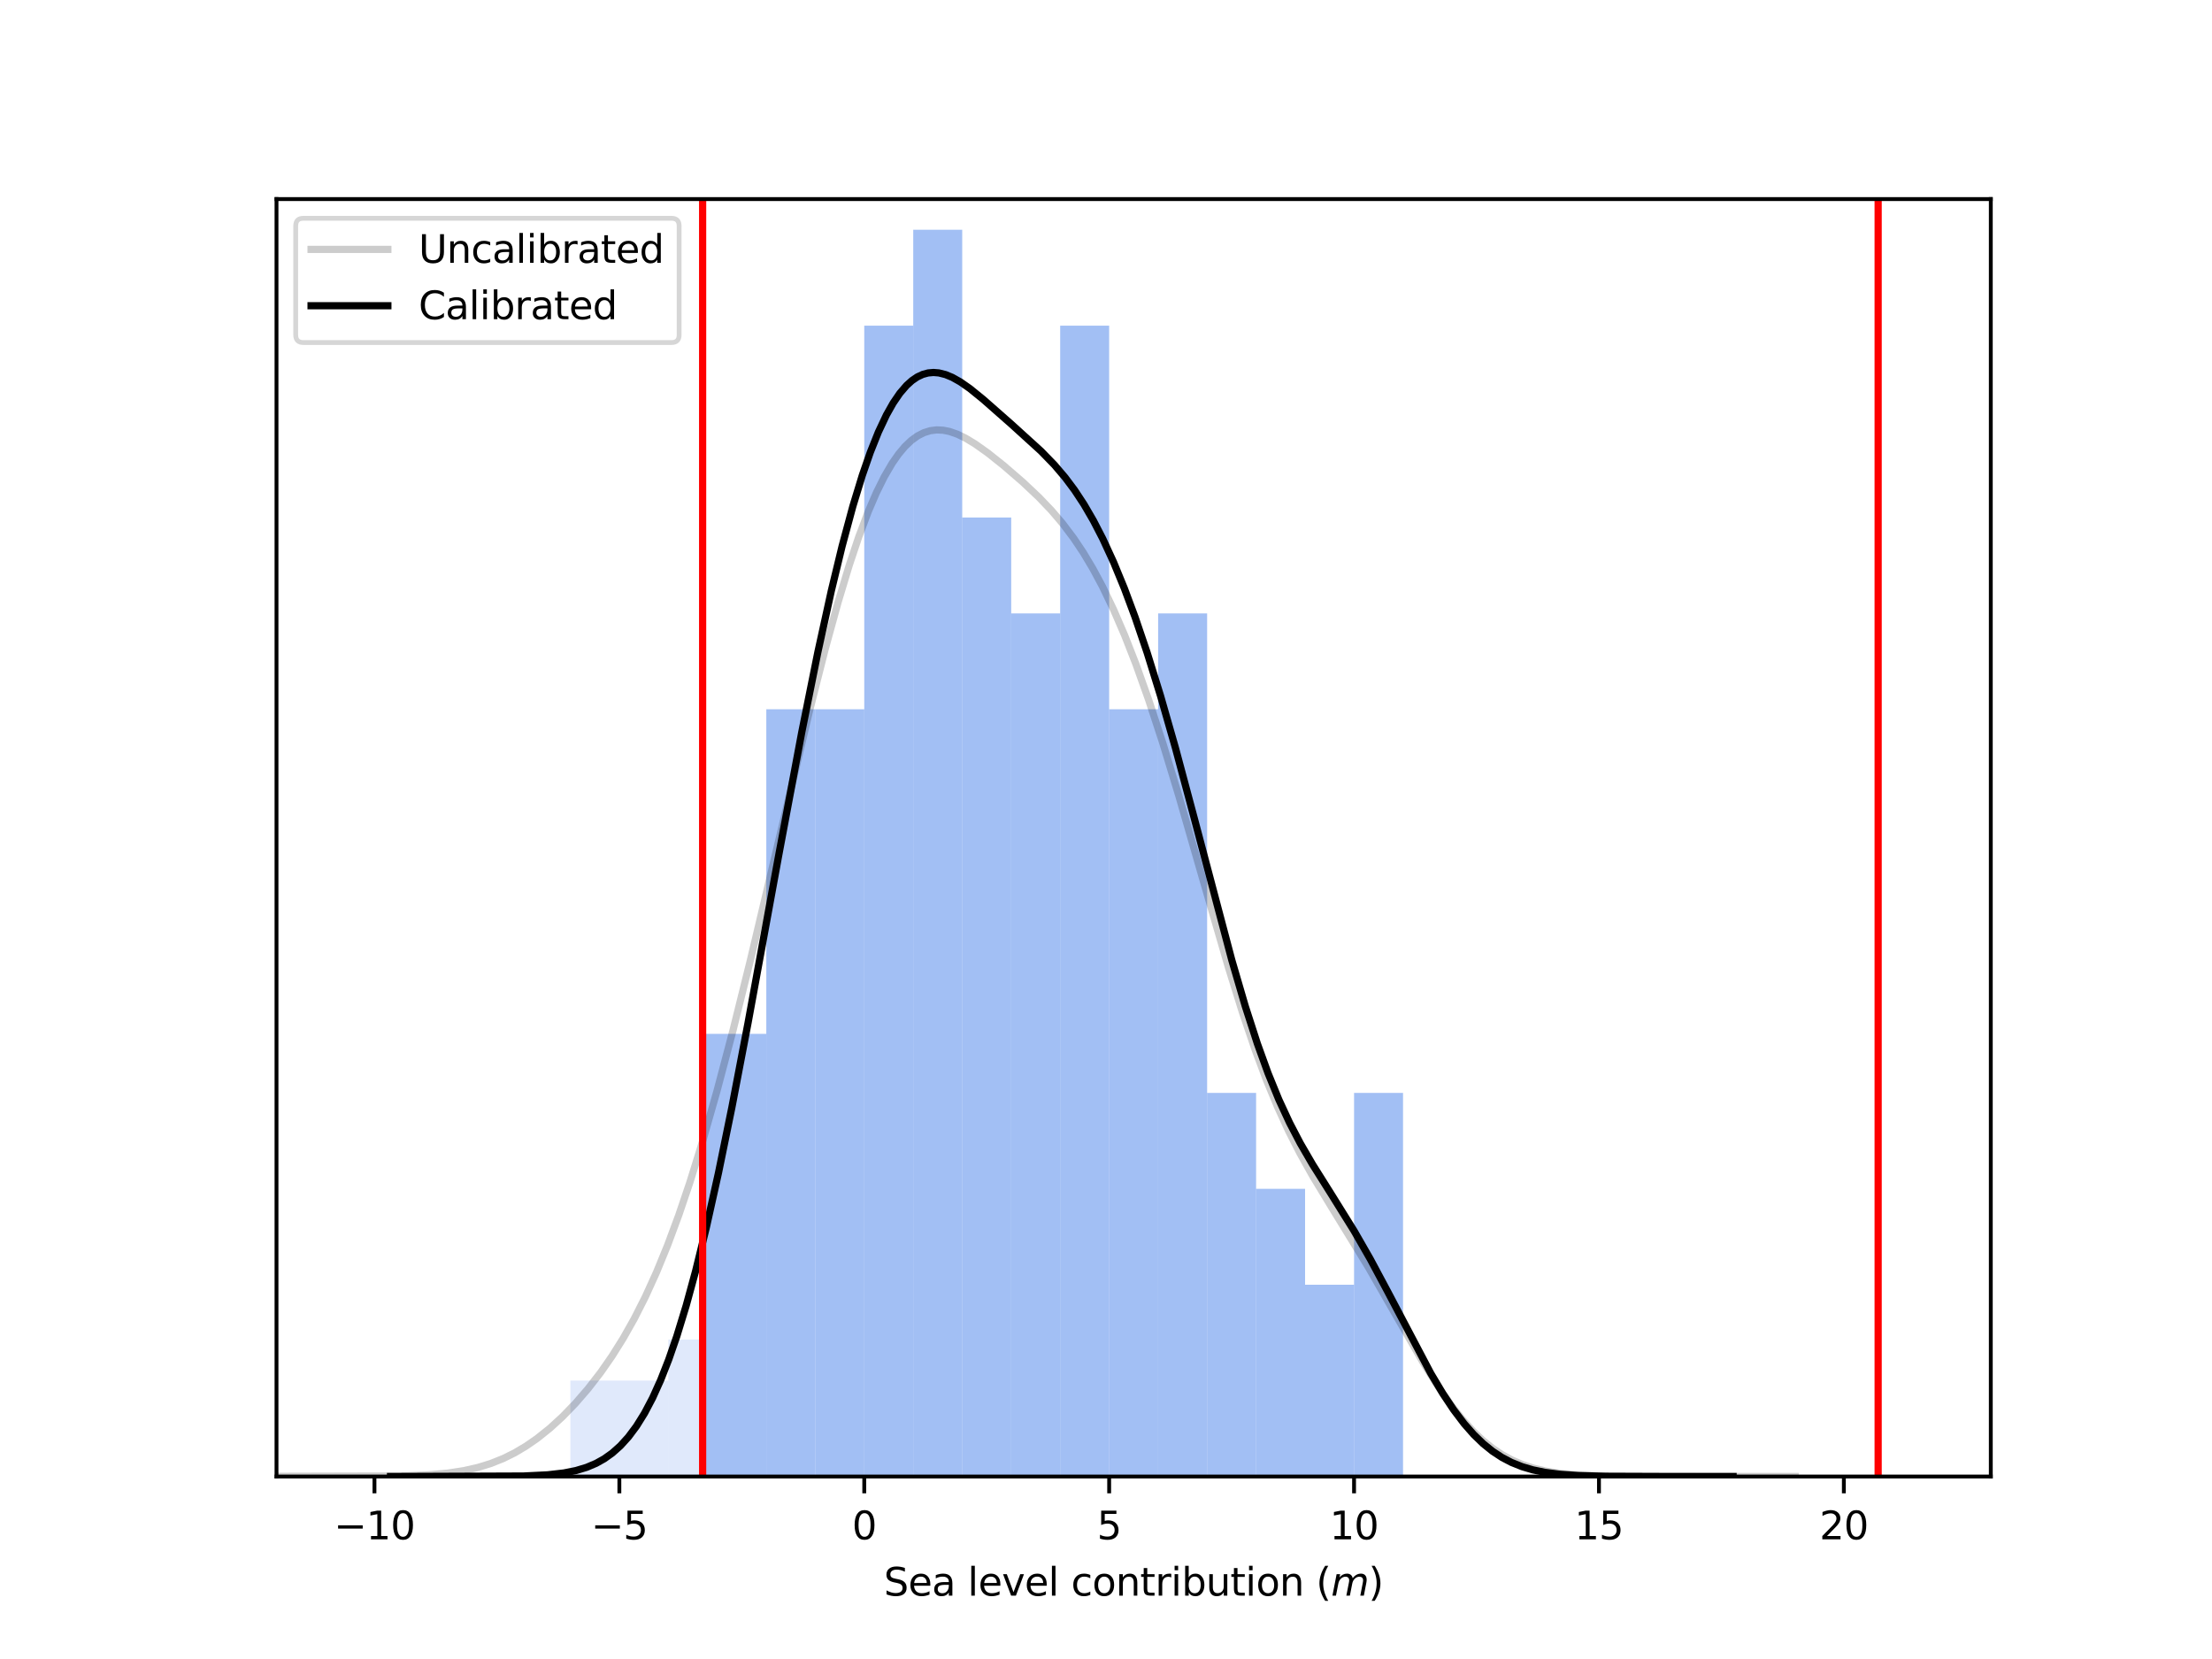 <?xml version="1.0" encoding="utf-8" standalone="no"?>
<!DOCTYPE svg PUBLIC "-//W3C//DTD SVG 1.1//EN"
  "http://www.w3.org/Graphics/SVG/1.1/DTD/svg11.dtd">
<svg xmlns:xlink="http://www.w3.org/1999/xlink" width="460.8pt" height="345.6pt" viewBox="0 0 460.8 345.6" xmlns="http://www.w3.org/2000/svg" version="1.1">
 <defs>
  <style type="text/css">*{stroke-linejoin: round; stroke-linecap: butt}</style>
 </defs>
 <g id="figure_1">
  <g id="patch_1">
   <path d="M 0 345.6 
L 460.8 345.6 
L 460.8 0 
L 0 0 
z
" style="fill: #ffffff"/>
  </g>
  <g id="axes_1">
   <g id="patch_2">
    <path d="M 57.6 307.584 
L 414.72 307.584 
L 414.72 41.472 
L 57.6 41.472 
z
" style="fill: #ffffff"/>
   </g>
   <g id="patch_3">
    <path d="M 6.583 307.584 
L 16.786 307.584 
L 16.786 307.584 
L 6.583 307.584 
z
" clip-path="url(#p950ce64690)" style="fill: #6495ed; opacity: 0.2"/>
   </g>
   <g id="patch_4">
    <path d="M 16.786 307.584 
L 26.99 307.584 
L 26.99 307.584 
L 16.786 307.584 
z
" clip-path="url(#p950ce64690)" style="fill: #6495ed; opacity: 0.2"/>
   </g>
   <g id="patch_5">
    <path d="M 26.99 307.584 
L 37.193 307.584 
L 37.193 307.584 
L 26.99 307.584 
z
" clip-path="url(#p950ce64690)" style="fill: #6495ed; opacity: 0.2"/>
   </g>
   <g id="patch_6">
    <path d="M 37.193 307.584 
L 47.397 307.584 
L 47.397 307.584 
L 37.193 307.584 
z
" clip-path="url(#p950ce64690)" style="fill: #6495ed; opacity: 0.2"/>
   </g>
   <g id="patch_7">
    <path d="M 47.397 307.584 
L 57.6 307.584 
L 57.6 307.584 
L 47.397 307.584 
z
" clip-path="url(#p950ce64690)" style="fill: #6495ed; opacity: 0.2"/>
   </g>
   <g id="patch_8">
    <path d="M 57.6 307.584 
L 67.803 307.584 
L 67.803 307.584 
L 57.6 307.584 
z
" clip-path="url(#p950ce64690)" style="fill: #6495ed; opacity: 0.2"/>
   </g>
   <g id="patch_9">
    <path d="M 67.803 307.584 
L 78.007 307.584 
L 78.007 307.584 
L 67.803 307.584 
z
" clip-path="url(#p950ce64690)" style="fill: #6495ed; opacity: 0.2"/>
   </g>
   <g id="patch_10">
    <path d="M 78.007 307.584 
L 88.21 307.584 
L 88.21 307.584 
L 78.007 307.584 
z
" clip-path="url(#p950ce64690)" style="fill: #6495ed; opacity: 0.2"/>
   </g>
   <g id="patch_11">
    <path d="M 88.21 307.584 
L 98.414 307.584 
L 98.414 307.584 
L 88.21 307.584 
z
" clip-path="url(#p950ce64690)" style="fill: #6495ed; opacity: 0.2"/>
   </g>
   <g id="patch_12">
    <path d="M 98.414 307.584 
L 108.617 307.584 
L 108.617 307.584 
L 98.414 307.584 
z
" clip-path="url(#p950ce64690)" style="fill: #6495ed; opacity: 0.2"/>
   </g>
   <g id="patch_13">
    <path d="M 108.617 307.584 
L 118.821 307.584 
L 118.821 307.584 
L 108.617 307.584 
z
" clip-path="url(#p950ce64690)" style="fill: #6495ed; opacity: 0.2"/>
   </g>
   <g id="patch_14">
    <path d="M 118.821 307.584 
L 129.024 307.584 
L 129.024 287.606 
L 118.821 287.606 
z
" clip-path="url(#p950ce64690)" style="fill: #6495ed; opacity: 0.2"/>
   </g>
   <g id="patch_15">
    <path d="M 129.024 307.584 
L 139.227 307.584 
L 139.227 287.606 
L 129.024 287.606 
z
" clip-path="url(#p950ce64690)" style="fill: #6495ed; opacity: 0.2"/>
   </g>
   <g id="patch_16">
    <path d="M 139.227 307.584 
L 146.37 307.584 
L 146.37 279.043 
L 139.227 279.043 
z
" clip-path="url(#p950ce64690)" style="fill: #6495ed; opacity: 0.2"/>
   </g>
   <g id="patch_17">
    <path d="M 146.37 307.584 
L 159.634 307.584 
L 159.634 215.376 
L 146.37 215.376 
z
" clip-path="url(#p950ce64690)" style="fill: #6495ed; opacity: 0.6"/>
   </g>
   <g id="patch_18">
    <path d="M 159.634 307.584 
L 169.838 307.584 
L 169.838 147.757 
L 159.634 147.757 
z
" clip-path="url(#p950ce64690)" style="fill: #6495ed; opacity: 0.6"/>
   </g>
   <g id="patch_19">
    <path d="M 169.838 307.584 
L 180.041 307.584 
L 180.041 147.757 
L 169.838 147.757 
z
" clip-path="url(#p950ce64690)" style="fill: #6495ed; opacity: 0.6"/>
   </g>
   <g id="patch_20">
    <path d="M 180.041 307.584 
L 190.245 307.584 
L 190.245 67.843 
L 180.041 67.843 
z
" clip-path="url(#p950ce64690)" style="fill: #6495ed; opacity: 0.6"/>
   </g>
   <g id="patch_21">
    <path d="M 190.245 307.584 
L 200.448 307.584 
L 200.448 47.865 
L 190.245 47.865 
z
" clip-path="url(#p950ce64690)" style="fill: #6495ed; opacity: 0.6"/>
   </g>
   <g id="patch_22">
    <path d="M 200.448 307.584 
L 210.651 307.584 
L 210.651 107.8 
L 200.448 107.8 
z
" clip-path="url(#p950ce64690)" style="fill: #6495ed; opacity: 0.6"/>
   </g>
   <g id="patch_23">
    <path d="M 210.651 307.584 
L 220.855 307.584 
L 220.855 127.779 
L 210.651 127.779 
z
" clip-path="url(#p950ce64690)" style="fill: #6495ed; opacity: 0.6"/>
   </g>
   <g id="patch_24">
    <path d="M 220.855 307.584 
L 231.058 307.584 
L 231.058 67.843 
L 220.855 67.843 
z
" clip-path="url(#p950ce64690)" style="fill: #6495ed; opacity: 0.6"/>
   </g>
   <g id="patch_25">
    <path d="M 231.058 307.584 
L 241.262 307.584 
L 241.262 147.757 
L 231.058 147.757 
z
" clip-path="url(#p950ce64690)" style="fill: #6495ed; opacity: 0.6"/>
   </g>
   <g id="patch_26">
    <path d="M 241.262 307.584 
L 251.465 307.584 
L 251.465 127.779 
L 241.262 127.779 
z
" clip-path="url(#p950ce64690)" style="fill: #6495ed; opacity: 0.6"/>
   </g>
   <g id="patch_27">
    <path d="M 251.465 307.584 
L 261.669 307.584 
L 261.669 227.67 
L 251.465 227.67 
z
" clip-path="url(#p950ce64690)" style="fill: #6495ed; opacity: 0.6"/>
   </g>
   <g id="patch_28">
    <path d="M 261.669 307.584 
L 271.872 307.584 
L 271.872 247.649 
L 261.669 247.649 
z
" clip-path="url(#p950ce64690)" style="fill: #6495ed; opacity: 0.6"/>
   </g>
   <g id="patch_29">
    <path d="M 271.872 307.584 
L 282.075 307.584 
L 282.075 267.627 
L 271.872 267.627 
z
" clip-path="url(#p950ce64690)" style="fill: #6495ed; opacity: 0.6"/>
   </g>
   <g id="patch_30">
    <path d="M 282.075 307.584 
L 292.279 307.584 
L 292.279 227.67 
L 282.075 227.67 
z
" clip-path="url(#p950ce64690)" style="fill: #6495ed; opacity: 0.6"/>
   </g>
   <g id="patch_31">
    <path d="M 292.279 307.584 
L 302.482 307.584 
L 302.482 307.584 
L 292.279 307.584 
z
" clip-path="url(#p950ce64690)" style="fill: #6495ed; opacity: 0.6"/>
   </g>
   <g id="patch_32">
    <path d="M 302.482 307.584 
L 312.686 307.584 
L 312.686 307.584 
L 302.482 307.584 
z
" clip-path="url(#p950ce64690)" style="fill: #6495ed; opacity: 0.6"/>
   </g>
   <g id="patch_33">
    <path d="M 312.686 307.584 
L 322.889 307.584 
L 322.889 307.584 
L 312.686 307.584 
z
" clip-path="url(#p950ce64690)" style="fill: #6495ed; opacity: 0.6"/>
   </g>
   <g id="patch_34">
    <path d="M 322.889 307.584 
L 333.093 307.584 
L 333.093 307.584 
L 322.889 307.584 
z
" clip-path="url(#p950ce64690)" style="fill: #6495ed; opacity: 0.6"/>
   </g>
   <g id="patch_35">
    <path d="M 333.093 307.584 
L 343.296 307.584 
L 343.296 307.584 
L 333.093 307.584 
z
" clip-path="url(#p950ce64690)" style="fill: #6495ed; opacity: 0.6"/>
   </g>
   <g id="patch_36">
    <path d="M 343.296 307.584 
L 353.499 307.584 
L 353.499 307.584 
L 343.296 307.584 
z
" clip-path="url(#p950ce64690)" style="fill: #6495ed; opacity: 0.6"/>
   </g>
   <g id="patch_37">
    <path d="M 353.499 307.584 
L 363.703 307.584 
L 363.703 307.584 
L 353.499 307.584 
z
" clip-path="url(#p950ce64690)" style="fill: #6495ed; opacity: 0.6"/>
   </g>
   <g id="patch_38">
    <path d="M 363.703 307.584 
L 373.906 307.584 
L 373.906 307.584 
L 363.703 307.584 
z
" clip-path="url(#p950ce64690)" style="fill: #6495ed; opacity: 0.6"/>
   </g>
   <g id="patch_39">
    <path d="M 373.906 307.584 
L 384.11 307.584 
L 384.11 307.584 
L 373.906 307.584 
z
" clip-path="url(#p950ce64690)" style="fill: #6495ed; opacity: 0.6"/>
   </g>
   <g id="patch_40">
    <path d="M 384.11 307.584 
L 391.252 307.584 
L 391.252 307.584 
L 384.11 307.584 
z
" clip-path="url(#p950ce64690)" style="fill: #6495ed; opacity: 0.6"/>
   </g>
   <g id="patch_41">
    <path d="M 391.252 307.584 
L 404.517 307.584 
L 404.517 307.584 
L 391.252 307.584 
z
" clip-path="url(#p950ce64690)" style="fill: #6495ed; opacity: 0.6"/>
   </g>
   <g id="patch_42">
    <path d="M 404.517 307.584 
L 414.72 307.584 
L 414.72 307.584 
L 404.517 307.584 
z
" clip-path="url(#p950ce64690)" style="fill: #6495ed; opacity: 0.6"/>
   </g>
   <g id="patch_43">
    <path d="M 414.72 307.584 
L 424.923 307.584 
L 424.923 307.584 
L 414.72 307.584 
z
" clip-path="url(#p950ce64690)" style="fill: #6495ed; opacity: 0.6"/>
   </g>
   <g id="patch_44">
    <path d="M 424.923 307.584 
L 435.127 307.584 
L 435.127 307.584 
L 424.923 307.584 
z
" clip-path="url(#p950ce64690)" style="fill: #6495ed; opacity: 0.6"/>
   </g>
   <g id="patch_45">
    <path d="M 435.127 307.584 
L 445.33 307.584 
L 445.33 307.584 
L 435.127 307.584 
z
" clip-path="url(#p950ce64690)" style="fill: #6495ed; opacity: 0.6"/>
   </g>
   <g id="patch_46">
    <path d="M 445.33 307.584 
L 455.534 307.584 
L 455.534 307.584 
L 445.33 307.584 
z
" clip-path="url(#p950ce64690)" style="fill: #6495ed; opacity: 0.6"/>
   </g>
   <g id="patch_47">
    <path d="M 455.534 307.584 
L 465.737 307.584 
L 465.737 307.584 
L 455.534 307.584 
z
" clip-path="url(#p950ce64690)" style="fill: #6495ed; opacity: 0.6"/>
   </g>
   <g id="matplotlib.axis_1">
    <g id="xtick_1">
     <g id="line2d_1">
      <defs>
       <path id="m7dcbdbe299" d="M 0 0 
L 0 3.5 
" style="stroke: #000000; stroke-width: 0.8"/>
      </defs>
      <g>
       <use xlink:href="#m7dcbdbe299" x="78.007" y="307.584" style="stroke: #000000; stroke-width: 0.8"/>
      </g>
     </g>
     <g id="text_1">
      <!-- −10 -->
      <g transform="translate(69.565 320.663) scale(0.08 -0.08)">
       <defs>
        <path id="DejaVuSans-2212" d="M 678 2272 
L 4684 2272 
L 4684 1741 
L 678 1741 
L 678 2272 
z
" transform="scale(0.016)"/>
        <path id="DejaVuSans-31" d="M 794 531 
L 1825 531 
L 1825 4091 
L 703 3866 
L 703 4441 
L 1819 4666 
L 2450 4666 
L 2450 531 
L 3481 531 
L 3481 0 
L 794 0 
L 794 531 
z
" transform="scale(0.016)"/>
        <path id="DejaVuSans-30" d="M 2034 4250 
Q 1547 4250 1301 3770 
Q 1056 3291 1056 2328 
Q 1056 1369 1301 889 
Q 1547 409 2034 409 
Q 2525 409 2770 889 
Q 3016 1369 3016 2328 
Q 3016 3291 2770 3770 
Q 2525 4250 2034 4250 
z
M 2034 4750 
Q 2819 4750 3233 4129 
Q 3647 3509 3647 2328 
Q 3647 1150 3233 529 
Q 2819 -91 2034 -91 
Q 1250 -91 836 529 
Q 422 1150 422 2328 
Q 422 3509 836 4129 
Q 1250 4750 2034 4750 
z
" transform="scale(0.016)"/>
       </defs>
       <use xlink:href="#DejaVuSans-2212"/>
       <use xlink:href="#DejaVuSans-31" x="83.789"/>
       <use xlink:href="#DejaVuSans-30" x="147.412"/>
      </g>
     </g>
    </g>
    <g id="xtick_2">
     <g id="line2d_2">
      <g>
       <use xlink:href="#m7dcbdbe299" x="129.024" y="307.584" style="stroke: #000000; stroke-width: 0.8"/>
      </g>
     </g>
     <g id="text_2">
      <!-- −5 -->
      <g transform="translate(123.127 320.663) scale(0.08 -0.08)">
       <defs>
        <path id="DejaVuSans-35" d="M 691 4666 
L 3169 4666 
L 3169 4134 
L 1269 4134 
L 1269 2991 
Q 1406 3038 1543 3061 
Q 1681 3084 1819 3084 
Q 2600 3084 3056 2656 
Q 3513 2228 3513 1497 
Q 3513 744 3044 326 
Q 2575 -91 1722 -91 
Q 1428 -91 1123 -41 
Q 819 9 494 109 
L 494 744 
Q 775 591 1075 516 
Q 1375 441 1709 441 
Q 2250 441 2565 725 
Q 2881 1009 2881 1497 
Q 2881 1984 2565 2268 
Q 2250 2553 1709 2553 
Q 1456 2553 1204 2497 
Q 953 2441 691 2322 
L 691 4666 
z
" transform="scale(0.016)"/>
       </defs>
       <use xlink:href="#DejaVuSans-2212"/>
       <use xlink:href="#DejaVuSans-35" x="83.789"/>
      </g>
     </g>
    </g>
    <g id="xtick_3">
     <g id="line2d_3">
      <g>
       <use xlink:href="#m7dcbdbe299" x="180.041" y="307.584" style="stroke: #000000; stroke-width: 0.8"/>
      </g>
     </g>
     <g id="text_3">
      <!-- 0 -->
      <g transform="translate(177.496 320.663) scale(0.08 -0.08)">
       <use xlink:href="#DejaVuSans-30"/>
      </g>
     </g>
    </g>
    <g id="xtick_4">
     <g id="line2d_4">
      <g>
       <use xlink:href="#m7dcbdbe299" x="231.058" y="307.584" style="stroke: #000000; stroke-width: 0.8"/>
      </g>
     </g>
     <g id="text_4">
      <!-- 5 -->
      <g transform="translate(228.513 320.663) scale(0.08 -0.08)">
       <use xlink:href="#DejaVuSans-35"/>
      </g>
     </g>
    </g>
    <g id="xtick_5">
     <g id="line2d_5">
      <g>
       <use xlink:href="#m7dcbdbe299" x="282.075" y="307.584" style="stroke: #000000; stroke-width: 0.8"/>
      </g>
     </g>
     <g id="text_5">
      <!-- 10 -->
      <g transform="translate(276.985 320.663) scale(0.08 -0.08)">
       <use xlink:href="#DejaVuSans-31"/>
       <use xlink:href="#DejaVuSans-30" x="63.623"/>
      </g>
     </g>
    </g>
    <g id="xtick_6">
     <g id="line2d_6">
      <g>
       <use xlink:href="#m7dcbdbe299" x="333.093" y="307.584" style="stroke: #000000; stroke-width: 0.8"/>
      </g>
     </g>
     <g id="text_6">
      <!-- 15 -->
      <g transform="translate(328.003 320.663) scale(0.08 -0.08)">
       <use xlink:href="#DejaVuSans-31"/>
       <use xlink:href="#DejaVuSans-35" x="63.623"/>
      </g>
     </g>
    </g>
    <g id="xtick_7">
     <g id="line2d_7">
      <g>
       <use xlink:href="#m7dcbdbe299" x="384.11" y="307.584" style="stroke: #000000; stroke-width: 0.8"/>
      </g>
     </g>
     <g id="text_7">
      <!-- 20 -->
      <g transform="translate(379.02 320.663) scale(0.08 -0.08)">
       <defs>
        <path id="DejaVuSans-32" d="M 1228 531 
L 3431 531 
L 3431 0 
L 469 0 
L 469 531 
Q 828 903 1448 1529 
Q 2069 2156 2228 2338 
Q 2531 2678 2651 2914 
Q 2772 3150 2772 3378 
Q 2772 3750 2511 3984 
Q 2250 4219 1831 4219 
Q 1534 4219 1204 4116 
Q 875 4013 500 3803 
L 500 4441 
Q 881 4594 1212 4672 
Q 1544 4750 1819 4750 
Q 2544 4750 2975 4387 
Q 3406 4025 3406 3419 
Q 3406 3131 3298 2873 
Q 3191 2616 2906 2266 
Q 2828 2175 2409 1742 
Q 1991 1309 1228 531 
z
" transform="scale(0.016)"/>
       </defs>
       <use xlink:href="#DejaVuSans-32"/>
       <use xlink:href="#DejaVuSans-30" x="63.623"/>
      </g>
     </g>
    </g>
    <g id="text_8">
     <!-- Sea level contribution ($m$) -->
     <g transform="translate(184.12 332.405) scale(0.08 -0.08)">
      <defs>
       <path id="DejaVuSans-53" d="M 3425 4513 
L 3425 3897 
Q 3066 4069 2747 4153 
Q 2428 4238 2131 4238 
Q 1616 4238 1336 4038 
Q 1056 3838 1056 3469 
Q 1056 3159 1242 3001 
Q 1428 2844 1947 2747 
L 2328 2669 
Q 3034 2534 3370 2195 
Q 3706 1856 3706 1288 
Q 3706 609 3251 259 
Q 2797 -91 1919 -91 
Q 1588 -91 1214 -16 
Q 841 59 441 206 
L 441 856 
Q 825 641 1194 531 
Q 1563 422 1919 422 
Q 2459 422 2753 634 
Q 3047 847 3047 1241 
Q 3047 1584 2836 1778 
Q 2625 1972 2144 2069 
L 1759 2144 
Q 1053 2284 737 2584 
Q 422 2884 422 3419 
Q 422 4038 858 4394 
Q 1294 4750 2059 4750 
Q 2388 4750 2728 4690 
Q 3069 4631 3425 4513 
z
" transform="scale(0.016)"/>
       <path id="DejaVuSans-65" d="M 3597 1894 
L 3597 1613 
L 953 1613 
Q 991 1019 1311 708 
Q 1631 397 2203 397 
Q 2534 397 2845 478 
Q 3156 559 3463 722 
L 3463 178 
Q 3153 47 2828 -22 
Q 2503 -91 2169 -91 
Q 1331 -91 842 396 
Q 353 884 353 1716 
Q 353 2575 817 3079 
Q 1281 3584 2069 3584 
Q 2775 3584 3186 3129 
Q 3597 2675 3597 1894 
z
M 3022 2063 
Q 3016 2534 2758 2815 
Q 2500 3097 2075 3097 
Q 1594 3097 1305 2825 
Q 1016 2553 972 2059 
L 3022 2063 
z
" transform="scale(0.016)"/>
       <path id="DejaVuSans-61" d="M 2194 1759 
Q 1497 1759 1228 1600 
Q 959 1441 959 1056 
Q 959 750 1161 570 
Q 1363 391 1709 391 
Q 2188 391 2477 730 
Q 2766 1069 2766 1631 
L 2766 1759 
L 2194 1759 
z
M 3341 1997 
L 3341 0 
L 2766 0 
L 2766 531 
Q 2569 213 2275 61 
Q 1981 -91 1556 -91 
Q 1019 -91 701 211 
Q 384 513 384 1019 
Q 384 1609 779 1909 
Q 1175 2209 1959 2209 
L 2766 2209 
L 2766 2266 
Q 2766 2663 2505 2880 
Q 2244 3097 1772 3097 
Q 1472 3097 1187 3025 
Q 903 2953 641 2809 
L 641 3341 
Q 956 3463 1253 3523 
Q 1550 3584 1831 3584 
Q 2591 3584 2966 3190 
Q 3341 2797 3341 1997 
z
" transform="scale(0.016)"/>
       <path id="DejaVuSans-20" transform="scale(0.016)"/>
       <path id="DejaVuSans-6c" d="M 603 4863 
L 1178 4863 
L 1178 0 
L 603 0 
L 603 4863 
z
" transform="scale(0.016)"/>
       <path id="DejaVuSans-76" d="M 191 3500 
L 800 3500 
L 1894 563 
L 2988 3500 
L 3597 3500 
L 2284 0 
L 1503 0 
L 191 3500 
z
" transform="scale(0.016)"/>
       <path id="DejaVuSans-63" d="M 3122 3366 
L 3122 2828 
Q 2878 2963 2633 3030 
Q 2388 3097 2138 3097 
Q 1578 3097 1268 2742 
Q 959 2388 959 1747 
Q 959 1106 1268 751 
Q 1578 397 2138 397 
Q 2388 397 2633 464 
Q 2878 531 3122 666 
L 3122 134 
Q 2881 22 2623 -34 
Q 2366 -91 2075 -91 
Q 1284 -91 818 406 
Q 353 903 353 1747 
Q 353 2603 823 3093 
Q 1294 3584 2113 3584 
Q 2378 3584 2631 3529 
Q 2884 3475 3122 3366 
z
" transform="scale(0.016)"/>
       <path id="DejaVuSans-6f" d="M 1959 3097 
Q 1497 3097 1228 2736 
Q 959 2375 959 1747 
Q 959 1119 1226 758 
Q 1494 397 1959 397 
Q 2419 397 2687 759 
Q 2956 1122 2956 1747 
Q 2956 2369 2687 2733 
Q 2419 3097 1959 3097 
z
M 1959 3584 
Q 2709 3584 3137 3096 
Q 3566 2609 3566 1747 
Q 3566 888 3137 398 
Q 2709 -91 1959 -91 
Q 1206 -91 779 398 
Q 353 888 353 1747 
Q 353 2609 779 3096 
Q 1206 3584 1959 3584 
z
" transform="scale(0.016)"/>
       <path id="DejaVuSans-6e" d="M 3513 2113 
L 3513 0 
L 2938 0 
L 2938 2094 
Q 2938 2591 2744 2837 
Q 2550 3084 2163 3084 
Q 1697 3084 1428 2787 
Q 1159 2491 1159 1978 
L 1159 0 
L 581 0 
L 581 3500 
L 1159 3500 
L 1159 2956 
Q 1366 3272 1645 3428 
Q 1925 3584 2291 3584 
Q 2894 3584 3203 3211 
Q 3513 2838 3513 2113 
z
" transform="scale(0.016)"/>
       <path id="DejaVuSans-74" d="M 1172 4494 
L 1172 3500 
L 2356 3500 
L 2356 3053 
L 1172 3053 
L 1172 1153 
Q 1172 725 1289 603 
Q 1406 481 1766 481 
L 2356 481 
L 2356 0 
L 1766 0 
Q 1100 0 847 248 
Q 594 497 594 1153 
L 594 3053 
L 172 3053 
L 172 3500 
L 594 3500 
L 594 4494 
L 1172 4494 
z
" transform="scale(0.016)"/>
       <path id="DejaVuSans-72" d="M 2631 2963 
Q 2534 3019 2420 3045 
Q 2306 3072 2169 3072 
Q 1681 3072 1420 2755 
Q 1159 2438 1159 1844 
L 1159 0 
L 581 0 
L 581 3500 
L 1159 3500 
L 1159 2956 
Q 1341 3275 1631 3429 
Q 1922 3584 2338 3584 
Q 2397 3584 2469 3576 
Q 2541 3569 2628 3553 
L 2631 2963 
z
" transform="scale(0.016)"/>
       <path id="DejaVuSans-69" d="M 603 3500 
L 1178 3500 
L 1178 0 
L 603 0 
L 603 3500 
z
M 603 4863 
L 1178 4863 
L 1178 4134 
L 603 4134 
L 603 4863 
z
" transform="scale(0.016)"/>
       <path id="DejaVuSans-62" d="M 3116 1747 
Q 3116 2381 2855 2742 
Q 2594 3103 2138 3103 
Q 1681 3103 1420 2742 
Q 1159 2381 1159 1747 
Q 1159 1113 1420 752 
Q 1681 391 2138 391 
Q 2594 391 2855 752 
Q 3116 1113 3116 1747 
z
M 1159 2969 
Q 1341 3281 1617 3432 
Q 1894 3584 2278 3584 
Q 2916 3584 3314 3078 
Q 3713 2572 3713 1747 
Q 3713 922 3314 415 
Q 2916 -91 2278 -91 
Q 1894 -91 1617 61 
Q 1341 213 1159 525 
L 1159 0 
L 581 0 
L 581 4863 
L 1159 4863 
L 1159 2969 
z
" transform="scale(0.016)"/>
       <path id="DejaVuSans-75" d="M 544 1381 
L 544 3500 
L 1119 3500 
L 1119 1403 
Q 1119 906 1312 657 
Q 1506 409 1894 409 
Q 2359 409 2629 706 
Q 2900 1003 2900 1516 
L 2900 3500 
L 3475 3500 
L 3475 0 
L 2900 0 
L 2900 538 
Q 2691 219 2414 64 
Q 2138 -91 1772 -91 
Q 1169 -91 856 284 
Q 544 659 544 1381 
z
M 1991 3584 
L 1991 3584 
z
" transform="scale(0.016)"/>
       <path id="DejaVuSans-28" d="M 1984 4856 
Q 1566 4138 1362 3434 
Q 1159 2731 1159 2009 
Q 1159 1288 1364 580 
Q 1569 -128 1984 -844 
L 1484 -844 
Q 1016 -109 783 600 
Q 550 1309 550 2009 
Q 550 2706 781 3412 
Q 1013 4119 1484 4856 
L 1984 4856 
z
" transform="scale(0.016)"/>
       <path id="DejaVuSans-Oblique-6d" d="M 5747 2113 
L 5338 0 
L 4763 0 
L 5166 2094 
Q 5191 2228 5203 2325 
Q 5216 2422 5216 2491 
Q 5216 2772 5059 2928 
Q 4903 3084 4622 3084 
Q 4203 3084 3875 2770 
Q 3547 2456 3450 1953 
L 3066 0 
L 2491 0 
L 2900 2094 
Q 2925 2209 2937 2307 
Q 2950 2406 2950 2484 
Q 2950 2769 2794 2926 
Q 2638 3084 2363 3084 
Q 1938 3084 1609 2770 
Q 1281 2456 1184 1953 
L 800 0 
L 225 0 
L 909 3500 
L 1484 3500 
L 1375 2956 
Q 1609 3263 1923 3423 
Q 2238 3584 2597 3584 
Q 2978 3584 3223 3384 
Q 3469 3184 3519 2828 
Q 3781 3197 4126 3390 
Q 4472 3584 4856 3584 
Q 5306 3584 5551 3325 
Q 5797 3066 5797 2591 
Q 5797 2488 5784 2364 
Q 5772 2241 5747 2113 
z
" transform="scale(0.016)"/>
       <path id="DejaVuSans-29" d="M 513 4856 
L 1013 4856 
Q 1481 4119 1714 3412 
Q 1947 2706 1947 2009 
Q 1947 1309 1714 600 
Q 1481 -109 1013 -844 
L 513 -844 
Q 928 -128 1133 580 
Q 1338 1288 1338 2009 
Q 1338 2731 1133 3434 
Q 928 4138 513 4856 
z
" transform="scale(0.016)"/>
      </defs>
      <use xlink:href="#DejaVuSans-53" transform="translate(0 0.016)"/>
      <use xlink:href="#DejaVuSans-65" transform="translate(63.477 0.016)"/>
      <use xlink:href="#DejaVuSans-61" transform="translate(125 0.016)"/>
      <use xlink:href="#DejaVuSans-20" transform="translate(186.279 0.016)"/>
      <use xlink:href="#DejaVuSans-6c" transform="translate(218.066 0.016)"/>
      <use xlink:href="#DejaVuSans-65" transform="translate(245.85 0.016)"/>
      <use xlink:href="#DejaVuSans-76" transform="translate(307.373 0.016)"/>
      <use xlink:href="#DejaVuSans-65" transform="translate(366.553 0.016)"/>
      <use xlink:href="#DejaVuSans-6c" transform="translate(428.076 0.016)"/>
      <use xlink:href="#DejaVuSans-20" transform="translate(455.859 0.016)"/>
      <use xlink:href="#DejaVuSans-63" transform="translate(487.646 0.016)"/>
      <use xlink:href="#DejaVuSans-6f" transform="translate(542.627 0.016)"/>
      <use xlink:href="#DejaVuSans-6e" transform="translate(603.809 0.016)"/>
      <use xlink:href="#DejaVuSans-74" transform="translate(667.188 0.016)"/>
      <use xlink:href="#DejaVuSans-72" transform="translate(706.396 0.016)"/>
      <use xlink:href="#DejaVuSans-69" transform="translate(747.51 0.016)"/>
      <use xlink:href="#DejaVuSans-62" transform="translate(775.293 0.016)"/>
      <use xlink:href="#DejaVuSans-75" transform="translate(838.77 0.016)"/>
      <use xlink:href="#DejaVuSans-74" transform="translate(902.148 0.016)"/>
      <use xlink:href="#DejaVuSans-69" transform="translate(941.357 0.016)"/>
      <use xlink:href="#DejaVuSans-6f" transform="translate(969.141 0.016)"/>
      <use xlink:href="#DejaVuSans-6e" transform="translate(1030.322 0.016)"/>
      <use xlink:href="#DejaVuSans-20" transform="translate(1093.701 0.016)"/>
      <use xlink:href="#DejaVuSans-28" transform="translate(1125.488 0.016)"/>
      <use xlink:href="#DejaVuSans-Oblique-6d" transform="translate(1164.502 0.016)"/>
      <use xlink:href="#DejaVuSans-29" transform="translate(1261.914 0.016)"/>
     </g>
    </g>
   </g>
   <g id="line2d_8">
    <path d="M 42.539 307.584 
L 83.346 307.479 
L 89.318 307.234 
L 93.299 306.871 
L 96.617 306.365 
L 99.602 305.688 
L 102.257 304.866 
L 104.911 303.801 
L 107.233 302.647 
L 109.555 301.271 
L 111.878 299.666 
L 114.532 297.545 
L 117.186 295.117 
L 119.84 292.376 
L 122.494 289.307 
L 125.148 285.879 
L 127.471 282.543 
L 129.793 278.846 
L 132.116 274.734 
L 134.438 270.151 
L 136.76 265.046 
L 139.083 259.378 
L 141.405 253.119 
L 143.727 246.264 
L 146.381 237.715 
L 149.367 227.248 
L 152.685 214.69 
L 156.334 199.98 
L 161.643 177.56 
L 168.61 148.196 
L 171.927 135.128 
L 174.582 125.475 
L 176.904 117.779 
L 178.895 111.833 
L 180.885 106.552 
L 182.544 102.69 
L 184.203 99.336 
L 185.862 96.497 
L 187.189 94.596 
L 188.516 93.019 
L 189.843 91.756 
L 191.17 90.796 
L 192.497 90.121 
L 193.824 89.715 
L 195.151 89.556 
L 196.478 89.621 
L 197.805 89.886 
L 199.464 90.463 
L 201.123 91.266 
L 203.113 92.465 
L 205.768 94.35 
L 209.085 96.992 
L 213.066 100.432 
L 216.384 103.558 
L 219.038 106.336 
L 221.361 109.061 
L 223.683 112.143 
L 225.674 115.122 
L 227.664 118.453 
L 229.655 122.163 
L 231.977 126.995 
L 234.299 132.384 
L 236.622 138.324 
L 239.276 145.765 
L 242.262 154.894 
L 245.579 165.817 
L 250.556 183.11 
L 255.864 201.404 
L 258.85 210.978 
L 261.504 218.793 
L 263.827 225.008 
L 266.149 230.624 
L 268.471 235.673 
L 270.794 240.231 
L 273.448 244.973 
L 277.097 251.002 
L 285.06 264.001 
L 290.368 273.249 
L 296.671 284.187 
L 299.657 288.932 
L 302.311 292.736 
L 304.634 295.681 
L 306.956 298.239 
L 308.947 300.117 
L 310.937 301.713 
L 312.928 303.042 
L 314.919 304.129 
L 317.241 305.125 
L 319.563 305.875 
L 322.217 306.488 
L 325.203 306.944 
L 328.853 307.269 
L 333.829 307.476 
L 342.455 307.571 
L 373.973 307.584 
L 373.973 307.584 
" clip-path="url(#p950ce64690)" style="fill: none; stroke: #000000; stroke-opacity: 0.2; stroke-width: 1.5; stroke-linecap: square"/>
   </g>
   <g id="line2d_9">
    <path d="M 81.355 307.584 
L 109.071 307.48 
L 114.11 307.232 
L 117.469 306.845 
L 119.989 306.342 
L 122.229 305.666 
L 124.188 304.834 
L 125.868 303.893 
L 127.548 302.698 
L 129.228 301.2 
L 130.907 299.351 
L 132.587 297.101 
L 134.267 294.404 
L 135.947 291.216 
L 137.626 287.499 
L 139.306 283.224 
L 140.986 278.372 
L 142.946 271.975 
L 144.905 264.796 
L 147.145 255.678 
L 149.665 244.363 
L 152.464 230.683 
L 155.824 213.125 
L 162.263 177.939 
L 167.022 152.533 
L 170.382 135.82 
L 173.181 123.06 
L 175.421 113.793 
L 177.661 105.481 
L 179.62 99.059 
L 181.3 94.221 
L 182.98 90.016 
L 184.66 86.451 
L 186.059 83.967 
L 187.459 81.918 
L 188.859 80.291 
L 189.979 79.282 
L 191.099 78.521 
L 192.219 77.996 
L 193.338 77.692 
L 194.458 77.594 
L 195.578 77.684 
L 196.978 78.034 
L 198.378 78.613 
L 200.057 79.559 
L 202.017 80.926 
L 204.817 83.196 
L 210.696 88.372 
L 216.855 93.97 
L 219.655 96.851 
L 221.894 99.482 
L 223.854 102.104 
L 225.814 105.079 
L 227.773 108.449 
L 229.733 112.239 
L 231.973 117.103 
L 234.213 122.542 
L 236.452 128.55 
L 238.972 135.971 
L 241.771 144.992 
L 244.851 155.755 
L 248.77 170.397 
L 256.609 200.013 
L 259.409 209.599 
L 261.929 217.399 
L 264.168 223.589 
L 266.408 229.073 
L 268.648 233.906 
L 270.887 238.191 
L 273.407 242.532 
L 277.326 248.769 
L 282.086 256.42 
L 285.445 262.272 
L 289.085 269.075 
L 298.043 286.074 
L 300.563 290.297 
L 302.803 293.663 
L 305.042 296.616 
L 307.002 298.843 
L 308.962 300.739 
L 310.921 302.32 
L 312.881 303.608 
L 314.841 304.637 
L 317.081 305.538 
L 319.32 306.199 
L 321.84 306.717 
L 324.919 307.116 
L 328.839 307.385 
L 334.718 307.537 
L 347.876 307.583 
L 361.034 307.584 
L 361.034 307.584 
" clip-path="url(#p950ce64690)" style="fill: none; stroke: #000000; stroke-width: 1.5; stroke-linecap: square"/>
   </g>
   <g id="LineCollection_1">
    <path d="M 146.37 307.584 
L 146.37 41.472 
" clip-path="url(#p950ce64690)" style="fill: none; stroke: #ff0000; stroke-width: 1.5"/>
   </g>
   <g id="LineCollection_2">
    <path d="M 391.252 307.584 
L 391.252 41.472 
" clip-path="url(#p950ce64690)" style="fill: none; stroke: #ff0000; stroke-width: 1.5"/>
   </g>
   <g id="patch_48">
    <path d="M 57.6 307.584 
L 57.6 41.472 
" style="fill: none; stroke: #000000; stroke-width: 0.8; stroke-linejoin: miter; stroke-linecap: square"/>
   </g>
   <g id="patch_49">
    <path d="M 414.72 307.584 
L 414.72 41.472 
" style="fill: none; stroke: #000000; stroke-width: 0.8; stroke-linejoin: miter; stroke-linecap: square"/>
   </g>
   <g id="patch_50">
    <path d="M 57.6 307.584 
L 414.72 307.584 
" style="fill: none; stroke: #000000; stroke-width: 0.8; stroke-linejoin: miter; stroke-linecap: square"/>
   </g>
   <g id="patch_51">
    <path d="M 57.6 41.472 
L 414.72 41.472 
" style="fill: none; stroke: #000000; stroke-width: 0.8; stroke-linejoin: miter; stroke-linecap: square"/>
   </g>
   <g id="legend_1">
    <g id="patch_52">
     <path d="M 63.2 71.357 
L 139.879 71.357 
Q 141.479 71.357 141.479 69.757 
L 141.479 47.072 
Q 141.479 45.472 139.879 45.472 
L 63.2 45.472 
Q 61.6 45.472 61.6 47.072 
L 61.6 69.757 
Q 61.6 71.357 63.2 71.357 
z
" style="fill: #ffffff; opacity: 0.8; stroke: #cccccc; stroke-linejoin: miter"/>
    </g>
    <g id="line2d_10">
     <path d="M 64.8 51.951 
L 72.8 51.951 
L 80.8 51.951 
" style="fill: none; stroke: #000000; stroke-opacity: 0.2; stroke-width: 1.5; stroke-linecap: square"/>
    </g>
    <g id="text_9">
     <!-- Uncalibrated -->
     <g transform="translate(87.2 54.751) scale(0.08 -0.08)">
      <defs>
       <path id="DejaVuSans-55" d="M 556 4666 
L 1191 4666 
L 1191 1831 
Q 1191 1081 1462 751 
Q 1734 422 2344 422 
Q 2950 422 3222 751 
Q 3494 1081 3494 1831 
L 3494 4666 
L 4128 4666 
L 4128 1753 
Q 4128 841 3676 375 
Q 3225 -91 2344 -91 
Q 1459 -91 1007 375 
Q 556 841 556 1753 
L 556 4666 
z
" transform="scale(0.016)"/>
       <path id="DejaVuSans-64" d="M 2906 2969 
L 2906 4863 
L 3481 4863 
L 3481 0 
L 2906 0 
L 2906 525 
Q 2725 213 2448 61 
Q 2172 -91 1784 -91 
Q 1150 -91 751 415 
Q 353 922 353 1747 
Q 353 2572 751 3078 
Q 1150 3584 1784 3584 
Q 2172 3584 2448 3432 
Q 2725 3281 2906 2969 
z
M 947 1747 
Q 947 1113 1208 752 
Q 1469 391 1925 391 
Q 2381 391 2643 752 
Q 2906 1113 2906 1747 
Q 2906 2381 2643 2742 
Q 2381 3103 1925 3103 
Q 1469 3103 1208 2742 
Q 947 2381 947 1747 
z
" transform="scale(0.016)"/>
      </defs>
      <use xlink:href="#DejaVuSans-55"/>
      <use xlink:href="#DejaVuSans-6e" x="73.193"/>
      <use xlink:href="#DejaVuSans-63" x="136.572"/>
      <use xlink:href="#DejaVuSans-61" x="191.553"/>
      <use xlink:href="#DejaVuSans-6c" x="252.832"/>
      <use xlink:href="#DejaVuSans-69" x="280.615"/>
      <use xlink:href="#DejaVuSans-62" x="308.398"/>
      <use xlink:href="#DejaVuSans-72" x="371.875"/>
      <use xlink:href="#DejaVuSans-61" x="412.988"/>
      <use xlink:href="#DejaVuSans-74" x="474.268"/>
      <use xlink:href="#DejaVuSans-65" x="513.477"/>
      <use xlink:href="#DejaVuSans-64" x="575"/>
     </g>
    </g>
    <g id="line2d_11">
     <path d="M 64.8 63.693 
L 72.8 63.693 
L 80.8 63.693 
" style="fill: none; stroke: #000000; stroke-width: 1.5; stroke-linecap: square"/>
    </g>
    <g id="text_10">
     <!-- Calibrated -->
     <g transform="translate(87.2 66.493) scale(0.08 -0.08)">
      <defs>
       <path id="DejaVuSans-43" d="M 4122 4306 
L 4122 3641 
Q 3803 3938 3442 4084 
Q 3081 4231 2675 4231 
Q 1875 4231 1450 3742 
Q 1025 3253 1025 2328 
Q 1025 1406 1450 917 
Q 1875 428 2675 428 
Q 3081 428 3442 575 
Q 3803 722 4122 1019 
L 4122 359 
Q 3791 134 3420 21 
Q 3050 -91 2638 -91 
Q 1578 -91 968 557 
Q 359 1206 359 2328 
Q 359 3453 968 4101 
Q 1578 4750 2638 4750 
Q 3056 4750 3426 4639 
Q 3797 4528 4122 4306 
z
" transform="scale(0.016)"/>
      </defs>
      <use xlink:href="#DejaVuSans-43"/>
      <use xlink:href="#DejaVuSans-61" x="69.824"/>
      <use xlink:href="#DejaVuSans-6c" x="131.104"/>
      <use xlink:href="#DejaVuSans-69" x="158.887"/>
      <use xlink:href="#DejaVuSans-62" x="186.67"/>
      <use xlink:href="#DejaVuSans-72" x="250.146"/>
      <use xlink:href="#DejaVuSans-61" x="291.26"/>
      <use xlink:href="#DejaVuSans-74" x="352.539"/>
      <use xlink:href="#DejaVuSans-65" x="391.748"/>
      <use xlink:href="#DejaVuSans-64" x="453.271"/>
     </g>
    </g>
   </g>
  </g>
 </g>
 <defs>
  <clipPath id="p950ce64690">
   <rect x="57.6" y="41.472" width="357.12" height="266.112"/>
  </clipPath>
 </defs>
</svg>
